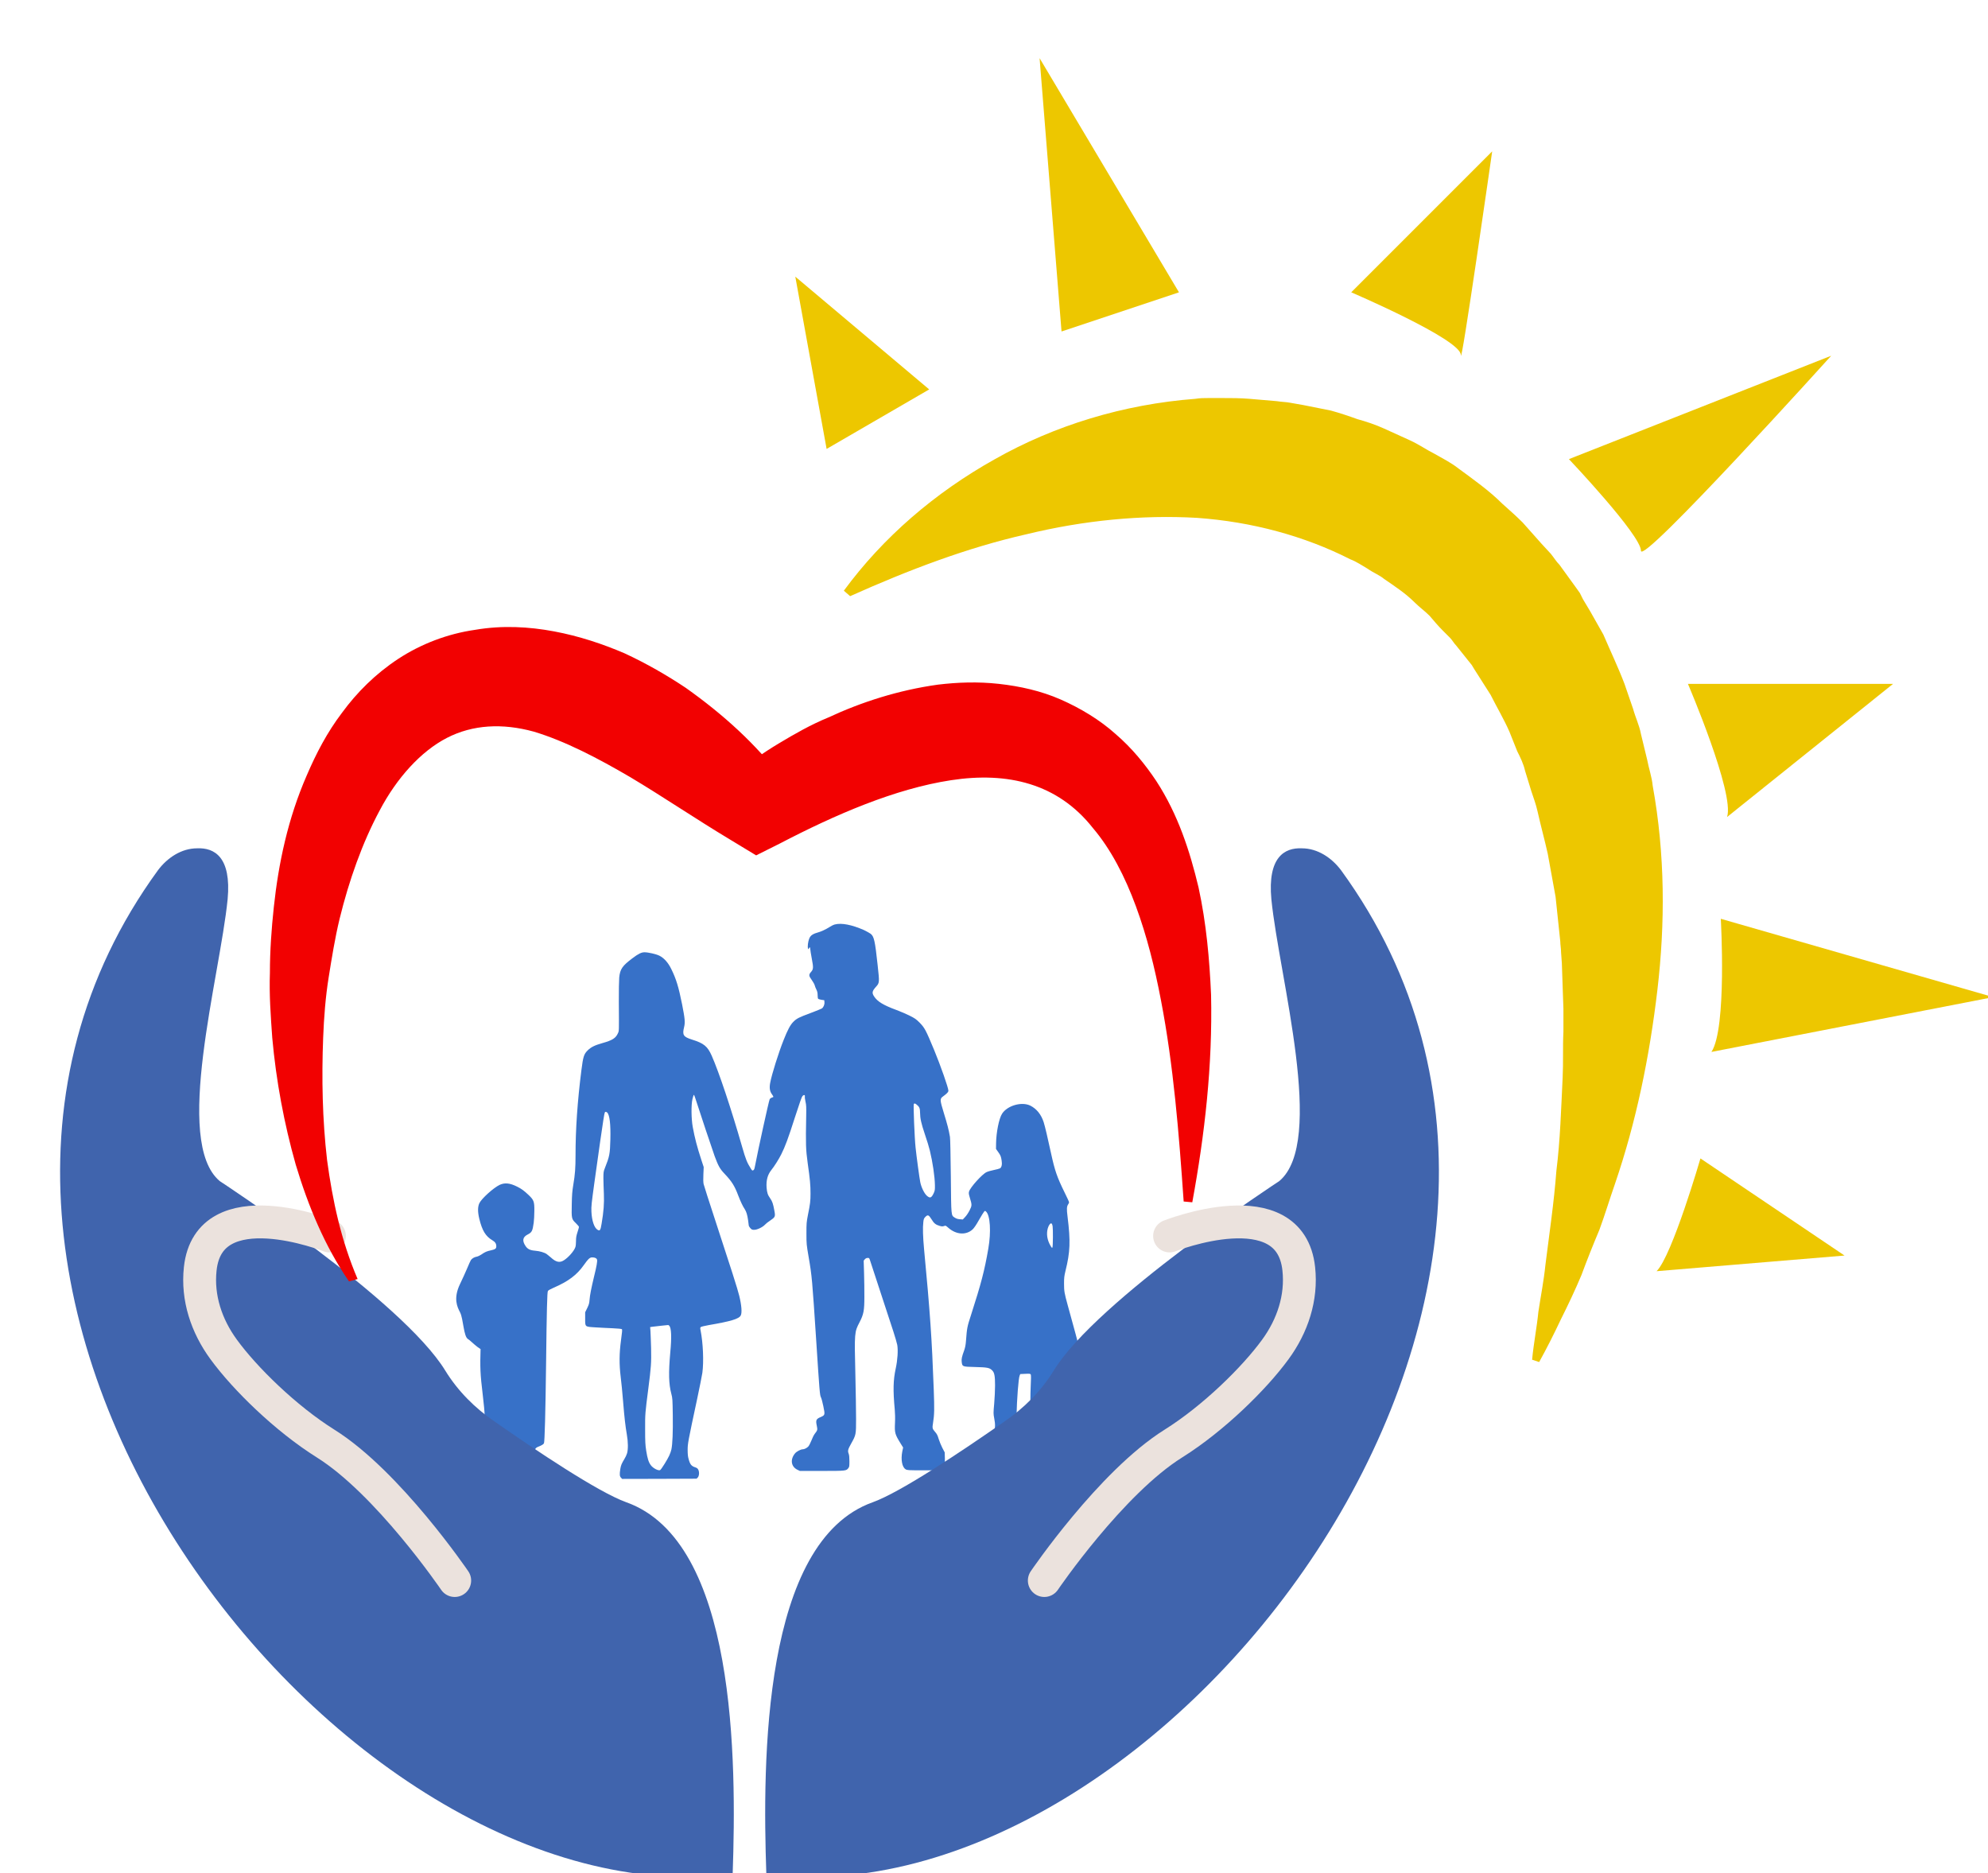 <svg width="121" height="114" viewBox="0 0 121 114" fill="none" xmlns="http://www.w3.org/2000/svg">
<g clip-path="url(#clip0)">
<path d="M50.809 56.259C50.733 56.278 50.585 56.35 50.48 56.421C50.256 56.564 49.965 56.698 49.751 56.755C49.522 56.817 49.384 56.898 49.303 57.017C49.227 57.136 49.165 57.394 49.165 57.608C49.165 57.751 49.208 57.803 49.241 57.708C49.27 57.613 49.317 57.641 49.317 57.751C49.317 57.808 49.36 58.07 49.408 58.328C49.517 58.89 49.508 58.985 49.365 59.147C49.217 59.314 49.222 59.386 49.408 59.638C49.489 59.753 49.575 59.9 49.589 59.967C49.608 60.034 49.651 60.153 49.694 60.229C49.746 60.339 49.765 60.42 49.765 60.563C49.765 60.682 49.779 60.768 49.803 60.787C49.822 60.801 49.913 60.83 50.004 60.844L50.17 60.868L50.18 60.992C50.194 61.139 50.118 61.306 50.018 61.373C49.98 61.397 49.684 61.516 49.37 61.635C48.636 61.907 48.488 61.978 48.283 62.188C48.102 62.369 47.94 62.674 47.702 63.274C47.387 64.061 46.977 65.367 46.877 65.9C46.82 66.21 46.853 66.415 46.987 66.596C47.035 66.663 47.073 66.73 47.073 66.744C47.073 66.758 47.03 66.782 46.977 66.796C46.92 66.815 46.863 66.858 46.844 66.901C46.791 67.011 46.129 70.032 45.977 70.842C45.914 71.162 45.91 71.181 45.843 71.219C45.791 71.247 45.776 71.233 45.705 71.123C45.467 70.747 45.39 70.556 45.171 69.794C44.513 67.501 43.76 65.243 43.317 64.242C43.065 63.675 42.841 63.489 42.121 63.265C41.592 63.098 41.52 62.988 41.635 62.517C41.711 62.212 41.687 61.992 41.516 61.12C41.306 60.072 41.158 59.576 40.858 58.971C40.672 58.585 40.415 58.299 40.138 58.161C39.943 58.061 39.452 57.951 39.228 57.951C39.038 57.951 38.852 58.042 38.489 58.318C37.88 58.776 37.741 58.971 37.689 59.486C37.675 59.657 37.66 60.32 37.665 60.963C37.679 62.874 37.679 62.717 37.608 62.884C37.474 63.179 37.274 63.308 36.66 63.479C36.188 63.613 35.964 63.727 35.764 63.927C35.539 64.151 35.492 64.304 35.387 65.128C35.144 67.044 35.03 68.722 35.03 70.308C35.03 71.071 35.001 71.476 34.891 72.119C34.829 72.491 34.81 72.725 34.801 73.287C34.782 74.159 34.786 74.183 35.049 74.436C35.154 74.54 35.239 74.64 35.239 74.664C35.239 74.688 35.201 74.831 35.149 74.984C35.077 75.207 35.058 75.317 35.058 75.527C35.058 75.67 35.044 75.837 35.02 75.894C34.944 76.127 34.596 76.523 34.324 76.694C34.067 76.861 33.843 76.814 33.528 76.523C33.438 76.447 33.323 76.351 33.276 76.318C33.133 76.218 32.852 76.137 32.57 76.113C32.27 76.089 32.113 76.013 31.994 75.837C31.77 75.508 31.808 75.284 32.118 75.126C32.375 74.993 32.413 74.917 32.485 74.407C32.504 74.259 32.523 73.935 32.523 73.687C32.528 73.115 32.494 73.025 32.156 72.706C31.894 72.458 31.736 72.343 31.479 72.215C31.031 71.991 30.726 71.962 30.412 72.105C30.04 72.281 29.306 72.944 29.177 73.22C29.072 73.444 29.072 73.749 29.172 74.169C29.349 74.893 29.558 75.236 29.978 75.484C30.135 75.575 30.207 75.684 30.207 75.841C30.207 75.984 30.154 76.027 29.883 76.089C29.63 76.142 29.52 76.189 29.287 76.351C29.201 76.408 29.077 76.466 29.015 76.475C28.872 76.499 28.729 76.585 28.663 76.68C28.634 76.723 28.529 76.952 28.434 77.185C28.334 77.424 28.138 77.852 28 78.138C27.571 79.029 27.838 79.549 28 79.859C28.21 80.259 28.209 81.365 28.5 81.5C28.633 81.562 29.5 82.5 29.5 82C29.747 82.157 29.619 81.995 29.5 82C29.567 82.052 29.252 82 29.253 81.927C29.215 83.295 29.225 83.557 29.387 84.925C29.449 85.42 29.497 85.959 29.497 86.121C29.497 86.388 29.487 86.45 29.401 86.674C29.211 87.179 29.225 87.517 29.477 88.351C29.692 89.071 29.744 89.347 29.721 89.652C29.692 90.043 29.449 90 31.794 90C33.333 90 33.833 89.99 33.862 89.962C33.91 89.914 33.905 89.781 33.857 89.662C33.809 89.547 33.514 89.261 33.4 89.218C33.357 89.199 33.242 89.176 33.152 89.156C33.061 89.142 32.937 89.094 32.876 89.056C32.485 88.799 32.394 88.194 32.718 88.06C32.98 87.956 33.08 87.894 33.109 87.827C33.152 87.727 33.2 86.04 33.238 82.942C33.276 79.687 33.304 78.648 33.347 78.567C33.366 78.524 33.505 78.448 33.705 78.362C34.586 77.981 35.111 77.586 35.525 76.999C35.802 76.609 35.897 76.518 36.045 76.518C36.207 76.518 36.316 76.57 36.34 76.661C36.364 76.761 36.312 77.066 36.154 77.7C35.983 78.42 35.907 78.801 35.883 79.101C35.868 79.311 35.844 79.392 35.74 79.606L35.616 79.859V80.24C35.616 80.76 35.587 80.736 36.25 80.778C36.526 80.798 36.998 80.817 37.284 80.831C37.627 80.845 37.827 80.869 37.851 80.888C37.88 80.917 37.865 81.069 37.798 81.56C37.689 82.361 37.684 83.009 37.779 83.8C37.818 84.086 37.88 84.739 37.922 85.254C38.008 86.316 38.065 86.783 38.151 87.288C38.232 87.736 38.237 88.208 38.165 88.446C38.137 88.537 38.065 88.694 38.003 88.79C37.832 89.076 37.794 89.166 37.756 89.39C37.703 89.733 37.713 89.838 37.798 89.928L37.87 90L40.134 89.995L42.397 89.986L42.464 89.919C42.555 89.829 42.574 89.595 42.507 89.452C42.469 89.366 42.426 89.333 42.316 89.295C42.078 89.218 41.997 89.114 41.907 88.77C41.868 88.637 41.854 88.47 41.854 88.232C41.854 87.856 41.873 87.746 42.431 85.139C42.578 84.448 42.721 83.733 42.75 83.538C42.841 82.861 42.793 81.727 42.641 80.96C42.612 80.831 42.617 80.793 42.65 80.76C42.674 80.736 42.893 80.683 43.136 80.64C44.471 80.412 44.976 80.264 45.085 80.054C45.171 79.892 45.138 79.444 44.995 78.858C44.909 78.486 44.451 77.057 43.532 74.259C43.165 73.139 42.845 72.148 42.826 72.057C42.803 71.948 42.798 71.757 42.812 71.457L42.831 71.023L42.693 70.604C42.421 69.77 42.288 69.255 42.164 68.583C42.073 68.078 42.064 67.249 42.145 66.891C42.178 66.758 42.212 66.639 42.226 66.629C42.24 66.615 42.269 66.677 42.297 66.763C42.569 67.611 43.37 70.013 43.498 70.361C43.718 70.952 43.813 71.128 44.099 71.428C44.537 71.891 44.709 72.157 44.933 72.753C45.076 73.125 45.209 73.406 45.328 73.582C45.428 73.74 45.486 73.926 45.533 74.259C45.557 74.426 45.576 74.574 45.576 74.593C45.576 74.612 45.619 74.678 45.667 74.736C45.752 74.826 45.776 74.841 45.905 74.841C46.086 74.841 46.41 74.688 46.563 74.526C46.62 74.464 46.748 74.359 46.849 74.297C47.192 74.064 47.201 74.045 47.13 73.663C47.058 73.263 47.006 73.106 46.882 72.934C46.725 72.71 46.687 72.591 46.658 72.267C46.629 71.819 46.72 71.49 46.949 71.2C47.125 70.985 47.401 70.547 47.549 70.251C47.788 69.775 47.969 69.293 48.383 67.997C48.669 67.111 48.798 66.749 48.845 66.696C48.931 66.606 49.008 66.629 48.988 66.734C48.979 66.777 48.998 66.915 49.027 67.044C49.074 67.244 49.079 67.368 49.069 67.921C49.036 69.66 49.046 69.942 49.16 70.78C49.303 71.781 49.332 72.119 49.332 72.629C49.332 73.092 49.312 73.263 49.174 73.94C49.089 74.378 49.084 74.445 49.084 75.064C49.084 75.708 49.089 75.741 49.222 76.518C49.417 77.652 49.436 77.862 49.679 81.579C49.88 84.677 49.899 84.906 49.965 85.029C49.999 85.096 50.066 85.339 50.113 85.578C50.223 86.102 50.218 86.121 49.942 86.24C49.675 86.35 49.641 86.43 49.713 86.759C49.765 87.017 49.765 87.031 49.584 87.264C49.532 87.331 49.441 87.517 49.384 87.67C49.322 87.827 49.236 87.989 49.193 88.032C49.103 88.122 48.955 88.199 48.85 88.199C48.736 88.199 48.483 88.332 48.393 88.442C48.083 88.809 48.145 89.247 48.526 89.438L48.683 89.514H50.027C51.486 89.514 51.505 89.509 51.633 89.347C51.695 89.271 51.7 89.228 51.7 88.923C51.7 88.68 51.686 88.546 51.653 88.461C51.586 88.294 51.61 88.199 51.805 87.851C52.1 87.322 52.105 87.312 52.105 86.345C52.105 85.882 52.086 84.672 52.062 83.647C52 81.093 52.005 81.064 52.315 80.469C52.568 79.983 52.61 79.754 52.61 78.915C52.615 78.534 52.601 77.886 52.591 77.471L52.568 76.718L52.634 76.637C52.682 76.585 52.734 76.556 52.801 76.551C52.892 76.547 52.906 76.556 52.944 76.666C52.996 76.823 54.14 80.311 54.383 81.055C54.488 81.374 54.588 81.732 54.612 81.846C54.669 82.175 54.631 82.761 54.521 83.266C54.364 83.991 54.35 84.601 54.459 85.773C54.479 85.987 54.488 86.311 54.474 86.583C54.445 87.207 54.469 87.279 54.826 87.86L54.969 88.089L54.917 88.337C54.822 88.823 54.903 89.285 55.122 89.414C55.212 89.471 55.27 89.476 56.213 89.476C57.195 89.476 57.205 89.476 57.305 89.409C57.486 89.285 57.519 89.185 57.51 88.761L57.5 88.385L57.357 88.113C57.281 87.965 57.181 87.722 57.133 87.57C57.066 87.341 57.023 87.26 56.904 87.126C56.747 86.945 56.737 86.907 56.79 86.588C56.871 86.083 56.876 85.768 56.833 84.567C56.718 81.436 56.609 79.878 56.242 75.999C56.175 75.274 56.156 74.698 56.199 74.364C56.218 74.188 56.237 74.14 56.323 74.054C56.471 73.906 56.528 73.93 56.695 74.197C56.842 74.445 56.957 74.536 57.195 74.602C57.324 74.64 57.371 74.64 57.457 74.612C57.557 74.574 57.562 74.579 57.719 74.717C58.201 75.141 58.801 75.179 59.197 74.817C59.287 74.731 59.421 74.54 59.587 74.24C59.73 73.992 59.869 73.763 59.897 73.735C59.95 73.678 59.959 73.678 60.016 73.73C60.269 73.959 60.331 74.96 60.155 75.98C59.921 77.333 59.721 78.1 59.092 80.054C58.868 80.736 58.853 80.826 58.796 81.584C58.777 81.846 58.744 82.003 58.687 82.17C58.539 82.57 58.515 82.709 58.534 82.875C58.572 83.171 58.563 83.171 59.349 83.19C60.093 83.209 60.226 83.233 60.383 83.39C60.526 83.523 60.564 83.733 60.564 84.31C60.564 84.586 60.541 85.087 60.512 85.42C60.46 85.997 60.46 86.03 60.512 86.302C60.588 86.688 60.579 86.912 60.488 87.112C60.388 87.336 60.231 87.498 59.969 87.66C59.678 87.841 59.578 88.041 59.711 88.165C59.764 88.213 59.845 88.218 60.765 88.194L61.756 88.175L61.813 88.099C61.889 88.003 61.889 87.946 61.808 87.779C61.742 87.646 61.742 87.646 61.794 87.427C61.837 87.246 61.856 87.022 61.87 86.188C61.894 85.139 61.989 83.876 62.061 83.709L62.099 83.619L62.404 83.605C62.676 83.59 62.714 83.6 62.738 83.647C62.757 83.681 62.757 83.948 62.733 84.386C62.69 85.315 62.718 87.174 62.781 87.541C62.804 87.698 62.819 87.86 62.809 87.908C62.785 88.032 62.819 88.132 62.904 88.17C62.957 88.194 63.2 88.208 63.624 88.208C64.391 88.208 64.339 88.242 64.32 87.77L64.31 87.46L64.21 87.374L64.11 87.288L64.201 86.373C64.305 85.335 64.372 84.572 64.401 84.057C64.42 83.757 64.429 83.7 64.477 83.676C64.51 83.662 64.844 83.638 65.221 83.628L65.907 83.609L65.926 83.323C65.945 83.047 65.945 83.028 65.778 82.361C65.621 81.736 65.364 80.793 64.987 79.43C64.782 78.686 64.763 78.572 64.763 78.105C64.763 77.752 64.777 77.652 64.854 77.328C65.135 76.199 65.163 75.541 64.978 74.049C64.915 73.554 64.925 73.416 65.025 73.273C65.049 73.239 65.068 73.187 65.068 73.163C65.068 73.135 64.949 72.868 64.796 72.567C64.334 71.624 64.205 71.252 63.972 70.184C63.758 69.198 63.605 68.55 63.524 68.293C63.376 67.83 63.1 67.482 62.718 67.287C62.199 67.025 61.317 67.273 60.993 67.773C60.803 68.064 60.636 68.912 60.626 69.584L60.622 69.918L60.75 70.099C60.903 70.313 60.927 70.375 60.965 70.628C61.003 70.861 60.965 71.038 60.865 71.1C60.827 71.123 60.664 71.166 60.498 71.2C60.331 71.233 60.131 71.29 60.05 71.328C59.778 71.452 59.054 72.258 58.982 72.51C58.954 72.61 58.963 72.663 59.03 72.891C59.163 73.325 59.163 73.363 59.016 73.654C58.944 73.797 58.825 73.978 58.744 74.059L58.601 74.212L58.42 74.197C58.286 74.188 58.205 74.159 58.115 74.102C57.886 73.949 57.896 74.073 57.872 71.581C57.858 70.256 57.838 69.289 57.819 69.184C57.748 68.76 57.653 68.397 57.452 67.749C57.2 66.925 57.2 66.868 57.395 66.725C57.648 66.539 57.724 66.458 57.724 66.372C57.724 66.201 57.247 64.842 56.857 63.899C56.342 62.66 56.28 62.545 55.956 62.216C55.765 62.026 55.67 61.959 55.37 61.811C55.174 61.711 54.803 61.554 54.55 61.459C53.764 61.168 53.411 60.953 53.206 60.644C53.058 60.425 53.082 60.315 53.311 60.058C53.535 59.81 53.535 59.805 53.416 58.718C53.258 57.246 53.197 56.979 52.987 56.822C52.93 56.779 52.739 56.674 52.572 56.593C51.848 56.278 51.224 56.15 50.809 56.259ZM55.78 67.211C55.956 67.349 55.999 67.444 55.999 67.702C56.004 68.069 56.066 68.35 56.294 69.031C56.413 69.374 56.547 69.813 56.594 70.013C56.766 70.718 56.895 71.595 56.904 72.119C56.909 72.405 56.9 72.458 56.833 72.606C56.69 72.906 56.609 72.939 56.409 72.763C56.256 72.624 56.08 72.267 56.013 71.948C55.965 71.719 55.784 70.385 55.727 69.837C55.665 69.274 55.584 67.244 55.618 67.187C55.651 67.135 55.694 67.144 55.78 67.211ZM36.96 67.706C37.107 67.854 37.174 68.426 37.15 69.341C37.127 70.232 37.103 70.361 36.812 71.095C36.736 71.285 36.726 71.338 36.726 71.71C36.731 71.933 36.74 72.358 36.755 72.653C36.779 73.23 36.74 73.745 36.617 74.464C36.55 74.874 36.517 74.922 36.373 74.841C36.169 74.721 36.021 74.288 35.997 73.735C35.983 73.406 36.002 73.254 36.178 71.967C36.288 71.19 36.445 70.08 36.526 69.493C36.693 68.331 36.783 67.74 36.812 67.697C36.836 67.644 36.903 67.654 36.96 67.706ZM64.067 74.617C64.096 74.793 64.091 75.817 64.058 75.903C64.039 75.965 64.029 75.956 63.938 75.808C63.734 75.455 63.681 75.093 63.772 74.755C63.829 74.55 63.943 74.407 64.005 74.459C64.029 74.474 64.058 74.545 64.067 74.617ZM40.729 80.674C40.863 80.802 40.887 81.365 40.796 82.308C40.687 83.538 40.701 84.215 40.858 84.81C40.934 85.096 40.934 85.144 40.949 86.13C40.963 87.141 40.934 87.884 40.863 88.213C40.844 88.299 40.787 88.47 40.729 88.589C40.624 88.818 40.267 89.395 40.186 89.457C40.096 89.528 39.748 89.357 39.609 89.161C39.476 88.98 39.409 88.761 39.333 88.294C39.276 87.927 39.266 87.741 39.266 86.983C39.261 86.044 39.271 85.973 39.457 84.529C39.629 83.195 39.648 82.942 39.629 82.041C39.614 81.603 39.6 81.136 39.59 81.002L39.571 80.76L39.705 80.74C39.776 80.731 40.019 80.702 40.243 80.678C40.467 80.659 40.658 80.635 40.667 80.635C40.677 80.631 40.706 80.65 40.729 80.674ZM31.455 88.666C31.474 89.118 31.46 89.199 31.355 89.199C31.165 89.199 30.974 89.056 30.922 88.871C30.883 88.723 30.964 88.561 31.179 88.361C31.412 88.141 31.431 88.165 31.455 88.666Z" fill="#3771C8"/>
<path d="M44.594 114.055C20.813 117.105 -9.306 78.932 9.614 52.959C10.185 52.197 11.043 51.625 11.996 51.625C13.045 51.577 14.093 52.149 13.855 54.723C13.379 59.488 10.519 69.496 13.379 71.879C13.379 71.879 24.483 79.123 27.104 83.412C27.866 84.651 28.915 85.699 30.106 86.509C32.632 88.273 36.397 90.798 38.113 91.418C44.832 93.801 44.832 107.145 44.594 114.055Z" fill="#4064AD"/>
<path d="M20.05 75.215C20.05 75.215 12.711 72.308 12.187 77.216C11.996 78.98 12.568 80.695 13.617 82.125C14.903 83.888 17.382 86.319 19.812 87.844C23.625 90.227 27.676 96.184 27.676 96.184" stroke="#EBE2DD" stroke-width="2" stroke-miterlimit="10" stroke-linecap="round"/>
<path d="M46.643 114.055C70.424 117.105 100.544 78.932 81.624 52.959C81.052 52.197 80.194 51.625 79.241 51.625C78.192 51.577 77.144 52.149 77.382 54.723C77.859 59.488 80.718 69.496 77.859 71.879C77.859 71.879 66.755 79.123 64.133 83.412C63.371 84.651 62.323 85.699 61.131 86.509C58.605 88.273 54.84 90.799 53.125 91.418C46.405 93.801 46.405 107.145 46.643 114.055Z" fill="#4064AD"/>
<path d="M71.187 75.215C71.187 75.215 78.526 72.308 79.05 77.216C79.241 78.98 78.669 80.695 77.621 82.125C76.334 83.888 73.856 86.319 71.425 87.844C67.612 90.227 63.562 96.184 63.562 96.184" stroke="#EBE2DD" stroke-width="2" stroke-miterlimit="10" stroke-linecap="round"/>
<path d="M21.242 77.979C19.764 75.834 18.763 73.404 18.001 70.878C17.286 68.352 16.809 65.779 16.571 63.158C16.476 61.824 16.381 60.537 16.428 59.202C16.428 57.868 16.523 56.534 16.666 55.199C16.952 52.531 17.524 49.814 18.668 47.193C19.24 45.859 19.907 44.572 20.813 43.38C21.718 42.141 22.862 40.998 24.244 40.092C25.626 39.187 27.246 38.567 28.914 38.329C30.582 38.043 32.203 38.138 33.728 38.424C35.253 38.71 36.683 39.187 38.017 39.759C39.351 40.378 40.59 41.093 41.734 41.855C44.022 43.476 46.023 45.287 47.644 47.431L44.641 47.193C45.499 46.478 46.452 45.811 47.406 45.239C48.359 44.667 49.359 44.095 50.408 43.666C52.457 42.713 54.697 41.998 57.08 41.665C58.271 41.522 59.511 41.474 60.797 41.617C62.084 41.76 63.371 42.046 64.562 42.57C65.754 43.094 66.945 43.809 67.898 44.667C68.899 45.525 69.709 46.526 70.376 47.527C71.711 49.576 72.426 51.816 72.95 54.008C73.426 56.2 73.617 58.392 73.712 60.537C73.808 64.826 73.331 69.019 72.569 73.166L72.044 73.118C71.758 68.972 71.425 64.826 70.662 60.87C70.281 58.869 69.805 56.962 69.137 55.152C68.47 53.341 67.612 51.673 66.516 50.386C64.371 47.669 61.322 46.955 57.89 47.479C54.459 48.003 50.837 49.576 47.453 51.339L46.023 52.054L44.451 51.101C42.306 49.814 40.352 48.48 38.351 47.288C36.397 46.145 34.395 45.096 32.489 44.524C30.582 44 28.771 44.095 27.199 44.906C25.626 45.716 24.149 47.336 23.1 49.337C22.052 51.291 21.242 53.579 20.67 55.914C20.384 57.105 20.193 58.297 20.003 59.488C19.812 60.68 19.717 61.919 19.669 63.158C19.574 65.636 19.621 68.114 19.907 70.592C20.241 73.07 20.765 75.501 21.766 77.836L21.242 77.979Z" fill="#F20101"/>
<path d="M51.361 35.946C53.744 32.706 56.889 29.989 60.559 27.94C64.181 25.891 68.374 24.604 72.759 24.27C73.045 24.223 73.283 24.223 73.569 24.223H74.379C74.951 24.223 75.475 24.223 76.047 24.27L77.715 24.413C78.001 24.461 78.287 24.461 78.525 24.509L79.336 24.652L81.004 24.985C81.528 25.128 82.1 25.319 82.624 25.509C83.148 25.652 83.72 25.843 84.244 26.081C84.769 26.32 85.293 26.558 85.817 26.796C86.341 27.034 86.818 27.368 87.294 27.606L88.057 28.035C88.295 28.178 88.534 28.321 88.772 28.512C89.677 29.179 90.63 29.846 91.441 30.656C91.87 31.038 92.299 31.419 92.68 31.8C93.061 32.229 93.442 32.658 93.824 33.087L94.395 33.706C94.586 33.944 94.729 34.183 94.92 34.373L95.921 35.755L96.159 36.089L96.349 36.47L96.778 37.185L97.588 38.615C98.017 39.616 98.494 40.616 98.875 41.617L99.4 43.142C99.542 43.666 99.781 44.143 99.876 44.667L100.257 46.24C100.353 46.764 100.543 47.288 100.591 47.812C101.353 52.006 101.353 56.2 100.877 60.251C100.4 64.302 99.59 68.257 98.303 72.022C97.97 72.975 97.684 73.928 97.35 74.834C96.969 75.739 96.588 76.692 96.254 77.598C95.873 78.503 95.444 79.409 95.015 80.266C94.586 81.172 94.157 82.03 93.681 82.888L93.252 82.745C93.347 81.744 93.538 80.791 93.633 79.838C93.776 78.884 93.966 77.931 94.062 76.978C94.3 75.072 94.586 73.166 94.729 71.259C94.967 69.353 95.015 67.495 95.11 65.588C95.158 64.635 95.11 63.73 95.158 62.777V61.395L95.11 60.013L95.063 58.63L95.015 57.963C95.015 57.725 94.967 57.487 94.967 57.296C94.872 56.391 94.777 55.485 94.681 54.58L94.205 51.959C94.014 51.101 93.776 50.243 93.585 49.385C93.49 48.956 93.347 48.575 93.204 48.146L92.823 46.907C92.727 46.478 92.537 46.097 92.346 45.716L91.87 44.524C91.536 43.762 91.107 43.047 90.726 42.284L90.059 41.236L89.725 40.712L89.582 40.473L89.391 40.235L88.629 39.282C88.486 39.139 88.391 38.948 88.248 38.806L87.819 38.377C87.533 38.091 87.294 37.805 87.009 37.471C86.723 37.185 86.389 36.947 86.103 36.661C85.531 36.089 84.864 35.66 84.244 35.231C83.959 34.993 83.577 34.85 83.244 34.612C82.91 34.421 82.576 34.183 82.195 34.04C79.383 32.61 76.19 31.752 72.854 31.514C69.518 31.323 65.992 31.657 62.465 32.515C58.891 33.325 55.364 34.659 51.742 36.28L51.361 35.946Z" fill="#EDC700"/>
<path d="M50.312 27.32L56.556 23.698L48.406 16.836L50.312 27.32Z" fill="#EDC700"/>
<path d="M64.61 20.172L71.758 17.789L63.275 3.54L64.61 20.172Z" fill="#EDC700"/>
<path d="M82.243 17.789C82.243 17.789 88.915 20.648 88.915 21.602C88.915 22.555 90.822 9.211 90.822 9.211L82.243 17.789Z" fill="#EDC700"/>
<path d="M95.492 27.94C95.492 27.94 99.877 32.562 99.877 33.516C99.877 34.469 111.457 21.649 111.457 21.649L95.492 27.94Z" fill="#EDC700"/>
<path d="M102.736 41.617C102.736 41.617 105.595 48.289 105.119 49.719L115.222 41.617H102.736Z" fill="#EDC700"/>
<path d="M104.737 55.914C104.737 55.914 105.119 62.586 104.166 64.016L121.322 60.68L104.737 55.914Z" fill="#EDC700"/>
<path d="M103.498 70.497C103.498 70.497 101.782 76.406 100.829 77.359L112.267 76.406L103.498 70.497Z" fill="#EDC700"/>
</g>
<defs>
<clipPath id="clip0">
<rect width="121" height="114" fill="white"/>
</clipPath>
</defs>
</svg>

